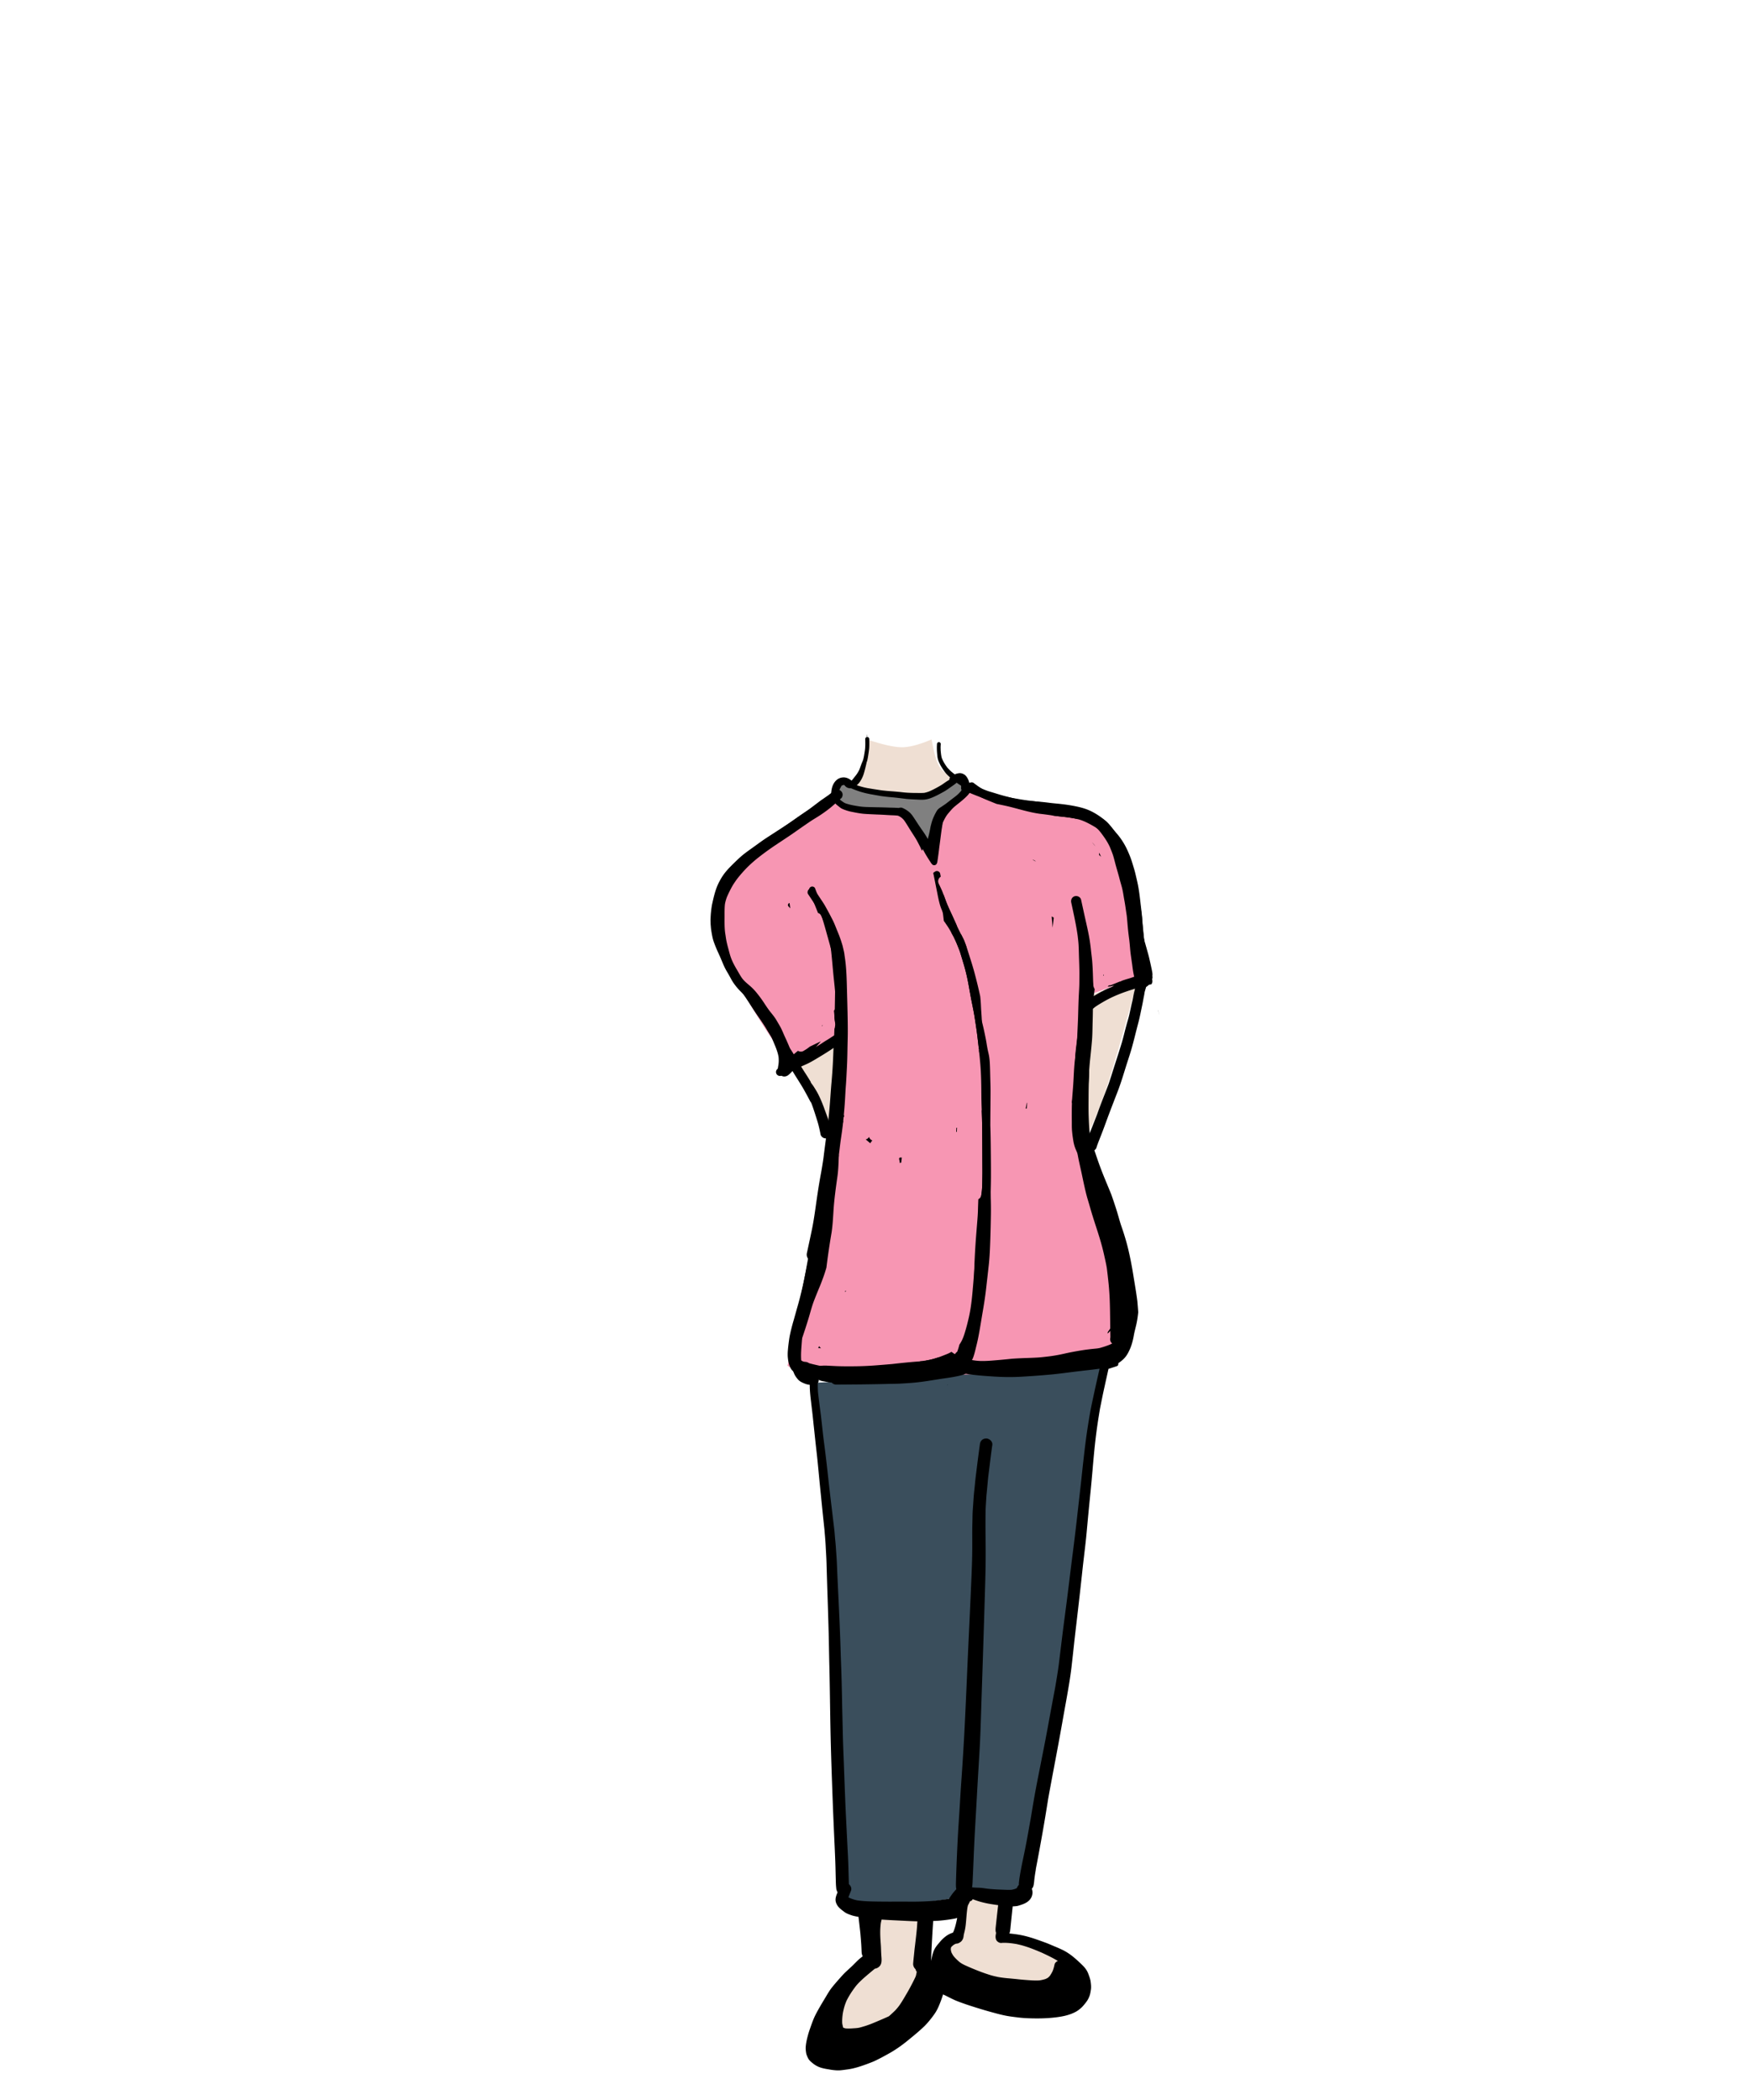 <svg width="500" height="600" xmlns="http://www.w3.org/2000/svg" xmlns:xlink="http://www.w3.org/1999/xlink"><defs><path id="a" d="M.57.426h.437V1.74H.57z"/></defs><g fill="none" fill-rule="evenodd"><path d="M247.727 211.271c4.195 1.4 7.393 2.143 9.594 2.229 2.2.086 5.149-.657 8.845-2.229.683 3.852 1.431 6.439 2.243 7.762.812 1.322 2.223 2.312 4.232 2.967-2.971 3.466-6.195 5.313-9.67 5.54-3.476.226-10.466-.953-20.971-3.54 1.823.013 3.128-.751 3.916-2.292.787-1.54 1.39-5.02 1.81-10.437z" fill="#EFDFD3"/><path d="M239.582 226.049l-32.992 26.78c-2.027 5.037-2.895 8.638-2.603 10.802 1.085 8.034 5.868 13.256 6.092 14.446.626 3.33 5.6 11.771 14.921 25.322l12.526-6.116c1.144 17.303.963 31.544-.545 42.725-1.507 11.18-5.5 27.91-11.981 50.185 3.48 2.489 10.676 3.527 21.587 3.115 7.774-.294 25.212 1.092 46.413-1.038 5.704-.574 14.371-2.45 26-5.628-.377-14.629-1.21-25.21-2.5-31.744-2.634-13.34-9.145-25.873-9.931-34.258-.59-6.279 1.105-11.947 1.371-17.241.234-4.647.708-10.803 1.422-18.47l17.082-6.186c-5.167-27.866-10.114-43.184-14.84-45.952-2.94-1.721-8.286-1.163-16.635-2.884-2.618-.54-7.033-1.299-12.85-3.28-1.136-.387-3.029-1.174-5.678-2.361-1.53-2.035-2.845-2.917-3.941-2.647-.133.032 1.247.358 1.12.4-2.732.914-5.973 3.744-8.432 4.51-2.914.906-6.547.098-8.367.098-4.322 0-10.068-.193-17.24-.578z" fill="#F796B3"/><path d="M226.185 304.287l13.6-8.055-1.887 29.02c-2.736-6.47-4.819-10.985-6.247-13.542-1.429-2.557-3.25-5.032-5.466-7.423z" fill="#EFDFD3"/><path d="M241.5 223.614c-2.516 2.013-3.683 3.33-3.5 3.953.11.374.25 2.32 5 3.433 2.103.492 7.043.992 14.82 1.5l9.18 12.303c2-7.869 3-12.136 3-12.803 0-1 9-8.386 7.5-8.386-1 0-2.286-.538-3.859-1.614-4.803 3.524-9.075 5.38-12.815 5.567-3.74.188-10.182-1.13-19.326-3.953z" fill="gray"/><path d="M231.5 395.17c3.418 27.225 5.426 46.502 6.026 57.83 3.125 59.04 2.057 89.039 2.881 89.039.673 0 4.795 2.568 13.593 2.568 3.399 0 10.065-.856 20-2.568h16.737c5.249-24.31 9.168-45.6 11.757-63.871 2.589-18.27 6.558-47.459 11.908-87.565L231.5 395.17z" fill="#3A4E5C"/><path d="M249.27 547v13.333c0 1.415-14.726 11.903-13.152 19.063 1.574 7.161 27.893.593 27.893-6.7v-24.322L249.269 547zm26.254-5c.055 7.455-.515 11.218-1.71 11.287-1.792.104-7.254 3.034-5.456 6.03 1.346 2.24 19.966 8.849 30.362 8.457 1.457-.055 9.71-4.499 6.308-8.458-1.365-1.588-7.367-3.865-18.008-6.83V542h-11.496zm34.018-256.837l15.747-6.128c-4.032 14.937-6.986 25.26-8.861 30.968-1.876 5.709-4.066 11.044-6.57 16.006-1.482-4.32-2.246-9.323-2.29-15.009-.043-5.686.614-14.299 1.974-25.837z" fill="#EFDFD3"/><path d="M311.343 228.69c.025-.019.05-.038.075-.059l-.003-.01a5.3 5.3 0 00-.072.07M241.444 369.18l.262-.386-.144-.004c-.039.13-.077.262-.118.39" fill="#000" fill-rule="nonzero"/><path d="M241.444 369.183l.264-.391-.145-.006c-.039.131-.078.265-.119.397m75.934 10.118a6.051 6.051 0 01-.78 1.178v.005l.06-.07-.06.072-.005.396a7.45 7.45 0 00.448-.469 2.37 2.37 0 00.177-.271c.14-.378.233-.768.317-1.164l-.157.323zm-83.343 5.346a5.341 5.341 0 01-.295.46c.066.013.131.03.198.044.208.032.416.063.626.09a2.138 2.138 0 01-.168-.18 6.447 6.447 0 01-.34-.448l-.02.034m36.642 11.065c.053-.027.104-.052.157-.076l-.115-.084c-.01.056-.024.108-.042.16" fill="#000" fill-rule="nonzero"/><path d="M317.377 379.301c-.237.483-.532.883-.872 1.291v.001c.05-.06.1-.12.153-.18l-.153.187-.057.416c.21-.188.403-.39.592-.6a2.36 2.36 0 00.177-.27 7.65 7.65 0 00.317-1.168 7.664 7.664 0 01-.157.323m-53.096-150.858c.994-.121 1.929-.5 2.63-.82.762-.337 1.485-.726 2.347-1.2a15.17 15.17 0 001.074-.628c.219-.139.434-.292.646-.445l.344-.243.23-.16.232-.163a21.519 21.519 0 001.233-.893l.098-.076.15-.119.083-.076.056.062c.302.23.625.439.948.643l.222.143.05.34c0 .05-.004.095-.008.14-.042.288-.01.504.104.719-.017.156-.076.24-.128.316a10.34 10.34 0 01-1.429 1.418l-.562.431-.397.302c-.597.459-1.195.918-1.786 1.38-.354.26-.719.51-1.084.758l-.198.131-.135.091-.126.08c-.413.27-.931.608-1.227 1.126-.663 1.146-1.1 2.112-1.383 3.033-.219.737-.35 1.255-.445 1.728l-.097.525-.024.117-.025.126a25.19 25.19 0 01-.608 2.505 4.633 4.633 0 00-.399-.757 38.058 38.058 0 00-1.307-1.953l-.26-.379-.369-.539a108.4 108.4 0 01-.882-1.338l-.146-.226a62.388 62.388 0 00-.893-1.337 5.981 5.981 0 00-1.099-1.238 7.666 7.666 0 00-1.122-.764c-.167-.094-.313-.178-.459-.237a7.852 7.852 0 00-.382-.167.923.923 0 00-.338-.058c-.114 0-.232.017-.35.034-.104.018-.15.031-.184.042l-.13.02a6.9 6.9 0 01-.448-.016l-.128-.008a25.901 25.901 0 00-1.303-.049l-.594-.013c-.943-.035-1.88-.066-2.822-.087l-.952-.017-1.926-.042c-.542-.01-1.08-.028-1.62-.06a18.73 18.73 0 01-1.105-.103l-.215-.024-.243-.039c-1.31-.209-2.665-.428-3.93-.904-.403-.194-.758-.455-1.12-.726a4.084 4.084 0 01-.552-.517c-.035-.039-.063-.091-.09-.14a2.774 2.774 0 01-.125-.42 6.48 6.48 0 01.027-.98c.055-.354.15-.72.285-1.116.133-.285.278-.56.431-.837l.087-.16.125-.104a1.63 1.63 0 01.23-.122 3.83 3.83 0 01.365-.083h.1a.67.67 0 00.073.111c.302.369.615.604.955.72.244.083.484.125.713.125a2 2 0 00.202-.011c.222.1.462.208.702.299l.083.034c.743.279 1.512.57 2.315.793l.271.073c.343.097.646.18.963.25l.43.09.143.032.125.024c.198.042.396.084.594.118l2.773.494c.323.052.65.094.977.132l.455.056c.379.048.754.09 1.133.12l.476.043.337.03c.598.057 1.161.112 1.724.181l.393.046c.326.038.653.076.98.122l.205.024.163.021c.271.035.55.07.82.093a80.02 80.02 0 002.586.15l.361.018c.393.02.765.04 1.14.04.358 0 .678-.02.966-.055m-16.684-18.536c.048.257.09.476.125.69a.54.54 0 00-.51.533l.002.212c.021 1.035.042 2.109-.117 3.159-.073.48-.15.959-.23 1.438-.063.32-.133.671-.222 1.019-.064.243-.168.49-.265.702l-.041.1-.101.237c-.115.288-.219.577-.324.868-.135.39-.277.79-.447 1.172a9.206 9.206 0 01-1.18 1.803l-.096.122c-.17.212-.292.365-.41.518l-.143.177-.222.275-.1.108-.24-.181a4.373 4.373 0 00-.307-.209 3.629 3.629 0 00-1.049-.455 2.75 2.75 0 00-.681-.083 3.58 3.58 0 00-.653.066 2.7 2.7 0 00-.553.18l-.09.038c-.223.088-.438.234-.706.463-.948.813-1.473 2.099-1.557 3.823a62.28 62.28 0 00-1.848 1.247l-.442.306c-.31.208-.619.417-.917.643l-2.721 2.057c-.644.487-1.32.956-1.978 1.404l-.68.462c-.626.431-1.249.87-1.864 1.307l-.646.455c-1.15.817-2.36 1.596-3.53 2.346l-.11.07-.259.166-.397.254-1.014.657-.709.455-.275.181c-.567.365-1.132.733-1.692 1.109-.587.396-1.164.81-1.737 1.223l-.178.128-.706.51-.378.272c-.772.553-1.544 1.105-2.311 1.668a25.499 25.499 0 00-2.37 2.022 77.845 77.845 0 00-2.34 2.308c-.399.421-.767.838-1.118 1.269-.438.545-.845 1.13-1.206 1.737a6.238 6.238 0 00-.244.425l-.19.354c-1.04 1.86-1.564 3.961-2.009 5.953-.063.292-.129.584-.198.872a6.94 6.94 0 00-.073.48l-.056.372c-.087.57-.14 1.136-.19 1.717l-.008.09a38.87 38.87 0 00-.062 1.133l-.021.392c-.008.16 0 .32.01.483l.007.237.004.212v.094c.003.128.006.254.017.378l.042.48c.03.417.065.848.135 1.268l.021.126c.128.785.264 1.598.473 2.377.198.715.486 1.435.736 2.067l.16.39c.177.44.372.872.57 1.306l.143.306c.34.764.795 1.758 1.32 2.662a301.68 301.68 0 001.71 2.944c.452.771.949 1.5 1.554 2.374l.23.33.641.931.314.445.153.225c.226.327.452.654.677.987.438.653.865 1.286 1.286 1.922l.427.647c.327.49.643.98.963 1.477.243.379.49.757.74 1.14.441.68.904 1.345 1.366 2.008.733 1.063 1.463 2.11 2.11 3.176l.41.689a69.665 69.665 0 002.436 3.809l.716 1.08.208.316.139.212c.466.702.942 1.422 1.38 2.145.494.817.962 1.65 1.428 2.485l.181.32c.702 1.26 1.525 2.571 2.13 3.523l.237.38c.326.52.65 1.035.966 1.552.816 1.355 1.57 2.777 2.3 4.15l.163.299.223.413c0-.15-.004-.295-.007-.444a556.09 556.09 0 00-.08-5.023c0-.173-.003-.347-.007-.517a70.69 70.69 0 00-1.57-2.513 91.296 91.296 0 01-1.68-2.694 66.07 66.07 0 01-.743-1.25l-.226-.383-.604-1-.168-.275a17.52 17.52 0 00-.67-1.06l-.918-1.313-.208-.307-.076-.11a29.96 29.96 0 00-.487-.696c-.352-.5-.695-.997-1.036-1.501a92.593 92.593 0 01-1.779-2.714 53.84 53.84 0 00-1.828-2.749c-.108-.15-.215-.299-.327-.448l-.163-.226-.25-.337c-.369-.49-.73-.983-1.085-1.484-.285-.41-.562-.824-.84-1.238l-.178-.263-.062-.094c-.237-.347-.47-.692-.713-1.032l-1.95-2.795c-.56-.802-1.129-1.584-1.702-2.37l-.15-.2-.778-1.078-.194-.268c-.233-.327-.456-.66-.675-.997l-.219-.323a40.36 40.36 0 01-.838-1.345l-.246-.403-.157-.261a37.04 37.04 0 01-.774-1.307l-.296-.532-.299-.535c-.076-.135-.146-.275-.215-.413l-.066-.136-.14-.289a21.07 21.07 0 01-.26-.534l-.128-.265-.226-.48-.25-.531-.053-.125c-.295-.712-.601-1.446-.837-2.176-.264-.81-.417-1.688-.552-2.463l-.042-.226c-.046-.425-.087-.848-.13-1.276a15.27 15.27 0 01-.034-.65l-.007-.129-.003-.131c0-.15-.003-.292-.01-.438a4.356 4.356 0 01.01-.372l.006-.195.011-.243c0-.14.004-.282.014-.424l.104-1.414.028-.188c.056-.414.115-.827.202-1.237.139-.643.281-1.286.427-1.929.222-.973.543-1.995.98-3.128.539-1.209 1.144-2.255 1.85-3.193.788-1.001 1.71-1.936 2.519-2.763l.131-.132a76.52 76.52 0 011.283-1.265c.43-.407.872-.792 1.32-1.178l.122-.1c.754-.582 1.519-1.158 2.283-1.731.244-.178.48-.359.716-.54l.163-.125c.56-.427 1.12-.854 1.697-1.258 1.88-1.317 3.85-2.613 5.289-3.558l.122-.08.083-.056a64.358 64.358 0 002.47-1.682l.446-.323a519.73 519.73 0 012.282-1.637l.877-.618.378-.264c.477-.33.946-.66 1.41-.998.182-.129.36-.26.536-.4l.09-.069.112-.087.427-.333c.511-.387 1.018-.772 1.526-1.154.32-.24.646-.47.976-.695l.328-.23c.594-.413 1.188-.827 1.789-1.23.038.06.107.115.19.16.008.118.04.257.077.417.112.424.348.748.581 1.04.233.28.528.517.834.753l.23.184c.277.233.583.47.94.633.234.11.502.215.811.324.49.17 1.063.357 1.654.476l.195.041.135.024c1.147.233 2.277.46 3.406.553 1.115.087 2.235.131 3.475.184l.111.007c.5.017.997.035 1.498.062.48.018.956.05 1.432.08l.904.053.621.028.143.003.136.004c.441.024.893.044 1.33.1l.154.046.222.11c.212.098.42.23.695.435.275.222.521.465.733.726.463.65.89 1.349 1.303 2.023l.16.257.056.093c.098.16.195.317.299.474.09.155.187.305.284.458l.112.17.198.31c.396.608.8 1.24 1.17 1.88.164.285.314.573.463.865l.063.115.052.11.174.335.083.16c.094.187.192.375.279.566l.066.163.051.115c.077.17.153.34.237.507l.073.125.09-.184.045-.184.06-.139.642 1.178a49.214 49.214 0 001.71 2.746c.195.292.438.65.82.702.038.003.077.003.111.003a.81.81 0 00.713-.413c.15-.261.198-.564.243-.908.06-.382.115-.768.163-1.153l.084-.594c.059-.428.111-.855.163-1.283.052-.445.104-.872.164-1.307.093-.688.184-1.379.274-2.071l.083-.664c.119-.91.244-1.82.38-2.724.052-.324.107-.647.163-.966l.052-.133.052-.131a35.6 35.6 0 01.521-1.025l.048-.087c.171-.296.341-.584.536-.859.18-.253.383-.494.584-.733l.097-.115c.289-.333.584-.674.887-.997.496-.507 1.07-.96 1.622-1.397l.358-.285c.796-.64 1.64-1.335 2.412-2.165a8.07 8.07 0 00.83-1.12c.324.178.675.342 1.022.5l.16.074c.376.174.751.344 1.13.497.834.348 1.72.65 2.502.914l.131.049a54.486 54.486 0 005.398 1.526c1.564.357 3.218.712 5.362 1.15.285.055.57.108.855.156.424.077.844.16 1.265.243l.605.119.48.09c.465.083.993.181 1.49.333.337.102.67.206.998.337.32.126.625.268.934.414.4.188.765.348 1.12.507l.088.038.682.098c1.318.167 2.638.27 3.956.47.825.122 1.643.256 2.445.46a55.855 55.855 0 01-1.291-.777l-1.043-.632a32.583 32.583 0 00-2.457-1.307 33.898 33.898 0 00-1.707-.755 50.65 50.65 0 01-1.185-.503 11.414 11.414 0 00-2.891-.862c-.205-.035-.41-.066-.612-.094l-.177-.028-.496-.07-.268-.041c-.383-.056-.765-.112-1.143-.156l-.122-.014a50.491 50.491 0 01-2.593-.354l-.115-.011-.1-.018-1.411-.246-1.467-.243-.215-.05c-.792-.156-1.526-.298-2.249-.462a61.836 61.836 0 01-2.686-.677 35.134 35.134 0 01-5.275-1.884l-.33-.149-.32-.143c-.212-.104-.427-.215-.644-.326a5.325 5.325 0 00-.19-.184c-.042-.615-.254-1.251-.612-1.838a3.64 3.64 0 00-.434-.585 2.305 2.305 0 00-.591-.451 2.319 2.319 0 00-.955-.29c-.046-.002-.091-.005-.137-.005-.208 0-.43.044-.625.079a3.75 3.75 0 00-.323.083c-.18.056-.355.115-.528.177l-.23-.184a24.047 24.047 0 01-.684-.545l-.084-.07-.146-.135-.087-.08a8.603 8.603 0 01-.309-.316l-.302-.313-.101-.104-.101-.105c-.076-.093-.146-.194-.222-.299l-.119-.166-.139-.195a11.346 11.346 0 01-1.112-2.022c-.211-.612-.274-1.272-.337-1.908l-.038-.403-.004-.31-.016-.445c-.004-.083 0-.17.003-.25l.01-.232c.007-.185.018-.372.032-.56a.507.507 0 00-.13-.368.539.539 0 00-.385-.184.543.543 0 00-.553.514c-.04.514-.051 1.06-.034 1.62.014.472.052.934.094 1.403.045.507.093.963.222 1.418.14.473.365.935.56 1.345.177.369.389.733.684 1.182.295.469.584.882.862 1.23.354.438.779.865 1.335 1.348a1.071 1.071 0 00-.17.685l-.102.055-.114.066-.163.105c-.286.174-.567.35-.848.545l-.32.226-.153.108-.365.254c-.493.326-1.04.621-1.519.886l-.365.198c-.524.285-1.073.556-1.685.827a8.681 8.681 0 01-1.543.473c-.316.031-.664.044-1.116.044l-.292-.002h-.291c-.195-.004-.386-.004-.577-.004a48.96 48.96 0 01-2.586-.08 29.053 29.053 0 01-1.654-.157l-.104-.01a22.119 22.119 0 00-.8-.08c-.75-.077-1.511-.132-2.272-.188l-.268-.017c-.612-.049-1.23-.115-1.849-.18l-.295-.032-.237-.034a168.34 168.34 0 01-3.902-.62 19.338 19.338 0 01-1.814-.434c-.41-.118-.827-.239-1.24-.375a5.52 5.52 0 00.951-1.081 8.527 8.527 0 00.828-1.581c.235-.605.403-1.265.552-1.845l.046-.17c.173-.657.322-1.29.448-1.908l.055-.146.059-.146c.052-.142.083-.296.111-.445l.025-.105a9.91 9.91 0 00.111-.622l.024-.135c.06-.344.108-.685.157-1.025l.038-.26.02-.146c.035-.255.07-.508.095-.766.066-.678.062-1.372.055-1.97l-.004-.264-.006-.573c-.007-.33-.244-.588-.55-.595a3.688 3.688 0 00-.177-.678l-.017-.01c-.007 0-.017.014-.017.018m64.576 30.946l.1.119c.185.222.373.445.564.66l.155.178c-.087-.12-.174-.237-.263-.355a10.53 10.53 0 00-.748-.83l.192.228zm10.936 15.925c-.018-.139-.035-.278-.055-.417.228 1.602.555 3.183.806 4.778.138.897.274 1.793.34 2.697.056.789.114 1.578.205 2.363.195 1.29.528 2.54.79 3.82.134.67.273 1.338.375 2.012.093.635.184 1.282.323 1.907.163.733.326 1.46.413 2.204.048.416.01.903-.139 1.296-.132.347-.258.677-.528.949-.299.299-.698.468-1.099.587a6.57 6.57 0 01-.71.163c-.322.137-.66.244-.982.347-.34.109-.684.202-1.028.303a21.5 21.5 0 00-1.283.431c-.198.094-.393.198-.587.306.063-.052.118-.101.177-.153-.792.306-1.578.64-2.363.956-.125.052-.247.104-.376.15.06-.026.115-.05.175-.074-.244.094-.48.15-.734.132a6.982 6.982 0 00-.361.348h.107a4.66 4.66 0 001.985-.466c-.299.156-.549.34-.786.521-.709.282-1.407.567-2.096.9a9.258 9.258 0 00-.326.16l-.038.028c-.15.111-.327.199-.511.257-.504.268-1.004.553-1.536.862-.26.15-.518.303-.775.455.101-.67.194-1.34.278-1.995a2.97 2.97 0 01-.365-.91 15.79 15.79 0 01-.114-.563 13.886 13.886 0 01-.14-1.32c-.052-.74-.028-1.491-.037-2.235-.004-.202-.004-.403-.008-.601-.211-1.07-.323-2.168-.476-3.246-.16-1.16-.302-2.329-.448-3.493-.292-2.029-.629-4.048-.904-6.081v.014c0-.007 0-.014-.003-.021v-.011c0-.013-.004-.024-.004-.038v.007a.195.195 0 00-.007-.048l-.02-.144.01.053a17.34 17.34 0 01-.031-.212l.02.16-.03-.223a52.11 52.11 0 01-.296 4.167c-.177 1.502-.355 3-.528 4.501-.073.635-.146 1.271-.223 1.904.334.497.647 1 .952 1.515a27.988 27.988 0 01-.093 2.165l-.073.963-.07.948-.118 1.557c-.1 1.245-.24 2.523-.351 3.497-.118.8-.247 1.598-.39 2.395l-.083-.022-.108.007c-.041.004-.087.004-.128.007a49.78 49.78 0 01-.052 1.592 245.65 245.65 0 01-.09 1.807c.59.007 1.08.045 1.525.122l.042.003c.076-.153.16-.299.253-.44a2.682 2.682 0 011.168-1.009c.046-.33.192-.647.438-.89.855-.844 1.943-1.47 2.972-2.078a33.136 33.136 0 013.238-1.693c1.633-.736 3.309-1.344 5.011-1.887 1.787-.562 3.59-1.156 5.429-1.535.1-.025.201-.035.302-.042.108-.142.185-.285.236-.434.095-.257.087-.456.07-.706a.881.881 0 00-.097-.333.502.502 0 00.107-.255c.046-.24.042-.277.018-.518a3.174 3.174 0 00-.028-.194c.083-.444-.014-.949-.077-1.279-.117-.65-.26-1.296-.403-1.938l-.1-.463-.129-.56-.129-.556-.129-.556a28.12 28.12 0 00-.228-.872l-.053-.187-.049-.18-.17-.606c-.455-1.672-.85-3.02-1.237-4.25a98.788 98.788 0 00-.708-2.141l-.143-.427a54.484 54.484 0 01-.511-1.637l.031-.264.035-.272c.118-.955.236-1.914.348-2.87a65.99 65.99 0 00-.598-1.664c-.611-1.2-1.095-2.468-1.65-3.695l-1.052-2.326c.346 1.556.603 3.128.815 4.714m-9.111-12.529c.03.03.062.058.093.087.167.15.34.299.502.454-.176-.39-.359-.777-.541-1.164-.019.208-.037.415-.054.623" fill="#000" fill-rule="nonzero"/><path d="M310.266 264.056l.008.043c-.008-.042-.013-.087-.02-.132l.012.09m-14.314-17.903a1.626 1.626 0 00-.966-.54l.966.54m4.534 15.756a312.391 312.391 0 01.253 3.145c.115-.953.226-1.902.334-2.853-.164-.11-.327-.224-.488-.337l-.1.046m9.792 2.226l.001.012.003.006a5.703 5.703 0 00-.008-.049l.004.031m4.959 14.687c.053-.039.101-.077.154-.112-.057-.125-.108-.253-.16-.382.003.164.003.33.006.494" fill="#000" fill-rule="nonzero"/><g transform="translate(330.22 288.167)"><mask id="b" fill="#fff"><use xlink:href="#a"/></mask><path d="M.57.497c.103.264.21.532.284.802.038.146.076.296.107.442l.046-.074A61.588 61.588 0 00.68.426l-.11.07" fill="#000" fill-rule="nonzero" mask="url(#b)"/></g><path d="M308.305 295.69l-.008.106a1.42 1.42 0 01.074-.081l.048-.048-.114.024M241.57 579.543a6.77 6.77 0 01-.629-.198l-.045-.077c-.1-.357-.191-.74-.257-1.17-.046-.831.007-1.721.156-2.801a20.26 20.26 0 01.38-1.693c.162-.602.388-1.244.694-1.967.678-1.366 1.56-2.752 2.707-4.24l.084-.097c.274-.32.552-.639.855-.935.458-.448.917-.89 1.397-1.31.893-.778 1.863-1.595 3.051-2.572.236-.027.486-.108.715-.226a1.68 1.68 0 00.432-.299c.896-.695.799-1.914.715-2.988-.013-.195-.027-.348-.034-.49a81.878 81.878 0 01-.06-1.32l-.006-.227a39.723 39.723 0 00-.084-1.598c-.17-2.228-.229-4.09.035-5.947.063-.308.136-.625.212-.945 1.443.112 2.902.181 4.362.25l1.9.095c1.252.066 2.5.124 3.75.159.07.004.14.004.209.004-.038.619-.077 1.254-.128 1.89-.07.831-.164 1.661-.257 2.488l-.108.963-.146 1.25-.018.15c-.076.62-.153 1.238-.212 1.86l-.121 1.192c-.08.744-.157 1.487-.216 2.231-.049.605.202 1.21.682 1.661.034.171.1.348.19.518l.157.222c-.08.386-.163.779-.254 1.172-.055.132-.111.263-.164.396a62.262 62.262 0 01-2.353 4.469l-.319.539a75.847 75.847 0 01-1.101 1.845c-.25.407-.515.799-.786 1.189-.18.253-.375.493-.576.736l-.088.108-.202.226a6.934 6.934 0 01-.517.552l-.473.445-.476.441c-.212.199-.43.39-.65.578l-.267.124c-.456.21-.915.41-1.376.612l-.286.125c-1.087.47-2.179.928-3.276 1.376l-.244.087c-.466.17-.934.341-1.414.487-.543.163-1.026.309-1.512.434-.42.1-.862.139-1.293.177l-.139.004c-.528.042-1.126.083-1.717.083a9.37 9.37 0 01-.879-.038zm24.473-19.83l.035-.986c.028-.9.072-1.797.118-2.69l.025-.452a434.5 434.5 0 01.403-6.728 37.15 37.15 0 003.885-.33l.153-.021a33.577 33.577 0 002.082-.33 7.33 7.33 0 00.74-.192c-.244 1.238-.529 2.569-1.04 3.854a2.802 2.802 0 01-.121.223l-.077.143-.003-.007a4.257 4.257 0 00-.594.215 6.182 6.182 0 00-.932.48c-.469.292-.945.674-1.491 1.203-.292.28-.556.597-.813.903l-.184.215c-.493.57-.886 1.074-1.199 1.664-.379.706-.573 1.467-.743 2.186-.095.408-.181.814-.265 1.22l.02-.57zm6.35-.907a7.29 7.29 0 01-.553-.972 5.495 5.495 0 01-.184-.779c0-.156.007-.31.024-.466.025-.086.052-.177.08-.264.23-.24.455-.448.685-.629a6.88 6.88 0 01.57-.316 3.01 3.01 0 01.444-.076c.407-.046.713-.268 1.036-.501.368-.27.629-.779.73-1.143.059-.216.086-.445.111-.668l.014-.12c.048-.234.107-.467.163-.7.055-.229.111-.455.16-.68a18.32 18.32 0 00.296-1.999c.048-.49.09-.984.128-1.477.08-.97.164-1.974.31-2.954.045-.23.093-.462.152-.688l.129-.24.06-.115c.13-.253.253-.51.364-.764a5.03 5.03 0 01.295-.125.923.923 0 00.504-.508c.288.122.594.226.9.327l.153.052.309.105c.897.302 1.79.51 2.54.674.99.208 1.988.354 3.01.5.121.018.24.035.362.049l-.237 2.064-.23 2.075-.096.907-.101.907-.01.104c-.028.27-.056.546-.067.82-.01.306.015.584.077.81.017.063.038.125.062.184l-.03.292c-.098.531-.133.754-.077 1.227.041.316.202.73.465.949.317.267.567.417 1 .462h.06c.153 0 .243-.014.338-.028.194-.01.392-.014.587-.014 1.199 0 2.394.167 3.51.35l.417.095c.434.1.869.201 1.296.323.799.24 1.456.452 2.071.67 1.227.446 2.426.95 3.548 1.429l.188.09c1.44.678 2.926 1.384 4.296 2.235-.505.188-.866.577-.96 1.022-.118.563-.274 1.223-.545 1.87a9.157 9.157 0 01-.817 1.393 7.012 7.012 0 01-.522.507c-.233.14-.468.257-.718.366-.605.187-1.176.32-1.745.392-.306.02-.612.028-.918.028-.514 0-1.067-.02-1.786-.073l-.396-.028a72 72 0 01-2.87-.246c-1.026-.112-2.051-.21-3.083-.296a32.78 32.78 0 01-2.683-.348c-.775-.167-1.595-.347-2.39-.597a55.538 55.538 0 01-2.45-.838 76.627 76.627 0 01-4.759-1.977c-.302-.15-.601-.306-.886-.476a6.144 6.144 0 01-.75-.55l.003.004c-.675-.591-1.178-1.105-1.585-1.627zm36.263-246.458l-.51.12-.091.022-.177.042-.115.024c-.382.093-.771.184-1.16.268l-.147.886c-.073.465-.163.931-.253 1.393.07-.01.142-.024.211-.035l.16-.024c.07.688.17 1.432.285 2.19.018.302.053.607.088.913l.024.216c.056.705.107 1.414.132 2.116.038 1.04.198 2.14.312 2.94.153 1.05.403 2.086.644 3.087.149.604.277 1.132.388 1.664.348 1.63.7 3.225 1.182 4.848.212.709.41 1.418.608 2.13.257.931.515 1.863.806 2.783.251.786.518 1.572.79 2.357l.096.285.105.306c.466 1.209.931 2.419 1.39 3.631l1.005 2.537.052.132a90.307 90.307 0 011.796 4.99c.337 1.023.64 2.075.935 3.094l.066.233c.13.445.257.892.39 1.337l.197.665c.403 1.355.81 2.724 1.161 4.09.438 1.692.688 3.52.886 4.99.212 1.56.362 3.218.46 5.063.047.983.128 1.964.208 2.944.062.754.121 1.45.167 2.144.038.577.059 1.202-.042 1.863a29.28 29.28 0 01-.254 1.452 6.66 6.66 0 01-.365 1.223c-.097.24-.236.564-.403.762-.35.441-.788.987-1.328 1.418-.726.584-1.612.886-2.467 1.178l-.291.1c-.334.115-.678.216-1.019.314l-.191.058c-.49.136-1.001.192-1.568.24-1.17.118-2.432.258-3.721.466-1.957.32-3.562.625-5.05.966-1.637.372-3.18.636-4.712.813l-.404.046c-.76.09-1.567.18-2.35.232a103 103 0 01-2.546.118l-.247.007-.132.007c-1.488.053-3.027.108-4.535.22l-.681.069-.46.049c-.99.097-1.976.197-2.97.277l-.435.035c-1.188.105-2.53.216-3.85.216-.212 0-.42-.004-.63-.007a16.662 16.662 0 01-5.031-.98c-.835-.3-1.71-.643-2.481-1.12a6.938 6.938 0 01-.737-.521 7.774 7.774 0 01-1.178.601c-1.595.644-3.19 1.28-4.873 1.655-.39.086-.782.16-1.178.223a6.487 6.487 0 01-1.275.899c-1.078.59-2.256.928-3.166 1.157-1.029.254-2.232.54-3.448.695l-.295.039c-.855.114-1.65.218-2.433.233-.47.007-.935.01-1.404.01l-.99-.003c-1.71-.022-3.468-.126-5.12-.233-.86-.06-1.73-.104-2.6-.146l-.1-.004c-2.304-.122-4.684-.243-6.988-.64a55.216 55.216 0 01-2.888-.566l-.098-.02a68.474 68.474 0 01-3.485-.86c-.254-.072-.573-.155-.883-.295-.24-.107-.42-.19-.605-.33-.309-.232-.389-.343-.6-.649-.609-.897-.261-2.11-.008-2.996.136-.466.307-.921.476-1.372l.115-.303.108-.295c.26-.716.507-1.435.744-2.162l.118-.361a147.21 147.21 0 001.366-4.324c.107-.368.215-.737.319-1.108.324-1.126.689-2.402 1.154-3.59l.271-.699.17-.423.594-1.478.25-.604.126-.302.115-.268a.977.977 0 01.045-.108l.083-.202.118-.291.045-.119.046-.114.146-.382.041-.108c.25-.657.5-1.31.73-1.97.219-.637.42-1.276.612-1.915l.045-.153.045-.15.035-.291.034-.251a213.323 213.323 0 011.429-9.612 51.04 51.04 0 00.34-3.278c.056-.729.101-1.48.15-2.227l.035-.56c.198-3.203.65-6.436 1.087-9.56l.022-.146.016-.128.018-.118c.055-.407.1-.817.139-1.23.115-1.207.16-2.44.198-3.528l.014-.337.03-.772-.023-.107-.02-.097-.039-.144-.028-.142a.519.519 0 00-.014-.146c-.041-.25-.073-.494-.098-.733l-.02-.115a23.841 23.841 0 01-.059-1.602c0-.392.007-.788.017-1.181l.004-.209c.01-.39.02-.782.115-1.157l-.018-.135-.014-.126-.06-.48a1.544 1.544 0 01-.569.462 1.448 1.448 0 01-.114.272c0 .003 0 .01-.004.014-.018.688-.459 1.286-1.092 1.484-.027.41-.058.817-.09 1.227l-.09 1.275c-.125 1.828-.198 3.708-.264 5.369-.028.776-.063 1.547-.097 2.318l-.004.097a74.504 74.504 0 01-.271 3.837 81.07 81.07 0 01-.205 1.828 83.188 83.188 0 00-.202 1.828c-.274 2.87-.576 5.24-.948 7.458-.094.556-.177 1.115-.264 1.675l-.066.441a46.636 46.636 0 01-.675 3.149c-.284 1.126-.614 2.213-1.02 3.502-.39 1.249-.766 2.5-1.141 3.75-.358 1.203-.712 2.395-1.084 3.584-.15.48-.292.962-.435 1.446l-.08.28c-.167.564-.333 1.13-.52 1.687a110.585 110.585 0 01-1.27 3.637c-.427 1.18-.847 2.357-1.268 3.535-.438 1.227-.795 2.527-1.112 3.677l-.32 1.185c-.163.618-.33 1.237-.507 1.852-.094.334-.177.671-.247 1.008l-.03.15c-.06.302-.14.715-.161 1.087-.024.355.025.727.066 1.053l.028.215c.118.977.695 1.985 1.71 2.99a8.734 8.734 0 002.015 1.493c.337.181.682.352 1.032.511.664.118 1.373.271 2.231.48l.615.15.122.031c.323.08.654.163.98.247l.15.038.086.024.115.028.198.055c.5.136.952.272 1.397.418l.313.104.112.03.246.101c2.22.268 4.386.394 6.78.518.587.029 1.172.042 1.755.042 1.887 0 3.725-.139 5.276-.27 2.697-.24 5.32-.556 7.805-.943 1.637-.257 3.197-.747 4.64-1.24.435-.15.872-.275 1.314-.397.386-.11.767-.218 1.143-.34a31.45 31.45 0 001.616-.577l.407-.142c.146-.045.204-.063.263-.084l-.024.122.004.135c.208-.1.388-.218.56-.333.142-.09.273-.18.406-.257.215-.122.452-.185.698-.185.647 0 1.276.46 1.491 1.095l.031-.1-.003-.094c-.01-.39-.02-.751-.035-1.109.195.188.407.337.618.473 1.193.757 2.618.993 3.99 1.22l.504.087c2.512.434 5.077.607 7.562.774l.3.021c1.629.104 3.193.16 4.65.16a62.15 62.15 0 003.36-.094c3.346-.198 6.109-.403 8.688-.646 1.7-.167 3.391-.383 5.119-.602 1.004-.129 2.012-.257 3.02-.371l1.58-.185a128.58 128.58 0 003.98-.49 583.33 583.33 0 00-2.186 9.888 95.395 95.395 0 00-.92 5.011 185.352 185.352 0 00-.845 5.689c-.424 3.32-.79 6.628-1.21 10.572-.27 2.53-.56 5.056-.848 7.583-.166 1.45-.334 2.898-.494 4.35a593.067 593.067 0 01-1.233 10.155c-.292 2.253-.566 4.504-.841 6.756l-.059.5c-.191 1.53-.379 3.062-.57 4.591-.177 1.425-.365 2.846-.553 4.27l-.139 1.068-.138 1.067c-.171 1.29-.338 2.578-.501 3.871a940.612 940.612 0 00-.744 6.068l-.059.49c-.163 1.39-.348 2.965-.583 4.493a298.465 298.465 0 01-.813 4.922l-.046.24c-.685 3.63-1.365 7.259-2.023 10.894a512.61 512.61 0 01-1.428 7.44l-.125.626-.528 2.686-.397 2.006c-.357 1.817-.715 3.635-1.052 5.46-.355 1.897-.67 3.797-.988 5.702l-.343 2.068-.414 2.297a269.25 269.25 0 01-1.24 6.676c-.132.656-.271 1.31-.407 1.967l-.094.448c-.163.775-.326 1.553-.476 2.339a96.76 96.76 0 00-.511 2.825c-.059.355-.108.709-.15 1.064l-.034.26c-.042.32-.08.605-.073.88-.004.094 0 .187.007.281-.139.118-.264.27-.372.442l-.212.448a4.97 4.97 0 01-.486.229 6.865 6.865 0 01-1.043.264c-.264.01-.532.018-.8.018-.587 0-1.174-.025-1.758-.05l-.358-.014a56.162 56.162 0 01-3.496-.215c-.326-.031-.653-.076-.977-.12l-.159-.026-.49-.07a15.79 15.79 0 00-1.654-.125 21.265 21.265 0 01-1.582-.097c.045-.184.07-.399.094-.61.048-.422.063-.811.077-1.196l.017-.418c.052-1.063.1-2.13.146-3.197l.045-1.126.049-1.119c.059-1.453.117-2.905.188-4.358.135-2.818.295-5.633.458-8.452.098-1.681.195-3.367.286-5.052.152-2.819.319-5.634.485-8.455l.007-.122c.108-1.814.216-3.628.32-5.446.195-3.367.302-6.794.407-10.106l.1-3.166c.3-8.938.595-17.88.863-26.818l.097-3.18c.118-3.687.219-7.01.246-10.342.018-2.054.01-4.303-.02-7.072-.028-2.447-.024-4.837.003-7.103.011-.904.07-1.828.128-2.718.035-.532.064-.98.088-1.428.02-.375.058-.747.097-1.123.025-.219.045-.434.066-.653l.14-1.487.138-1.513c.084-.91.198-1.82.313-2.73l.132-1.057c.26-2.127.525-4.247.82-6.367.056-.4-.077-.813-.368-1.16-.341-.403-.852-.664-1.338-.682-.518 0-.939.16-1.273.469-.406.372-.517.831-.569 1.234a522.19 522.19 0 00-1.053 8.142l-.132 1.068c-.084.663-.15 1.334-.213 2.001l-.069.726-.1.928c-.08.751-.16 1.502-.212 2.252-.08 1.172-.16 2.342-.244 3.514l-.013.225c-.05.727-.064 1.47-.077 2.193l-.003.188c-.008.4-.015.796-.025 1.192-.045 1.467-.041 2.964-.038 4.414v.26c.003.758.007 1.512.003 2.266-.013 3.687-.177 7.433-.336 11.059l-.015.333-.1 2.297c-.108 2.495-.226 4.99-.34 7.486l-.092 1.904-.19 4.056c-.153 3.27-.296 6.543-.439 9.814l-.016.413c-.234 5.29-.474 10.76-.758 16.132a893.064 893.064 0 01-.89 14.106c-.115 1.626-.212 3.26-.31 4.893l-.097 1.633a414.16 414.16 0 01-.23 3.559l-.047.775c-.056.81-.109 1.62-.157 2.43-.184 3.12-.32 6.189-.428 8.778-.055 1.32-.104 2.641-.15 3.961a286.11 286.11 0 00-.062 2.064c-.016.675-.038 1.373.097 2.016a17.4 17.4 0 00-1.285 1.54c-.222.309-.434.622-.643.938l-.1.164-.063.104c-.282.042-.577.08-.87.122-.273.03-.496.062-.711.097a71.58 71.58 0 01-2.513.344 74.218 74.218 0 01-6.447.254c-.583 0-1.167-.004-1.751-.008l-1.853-.007-.768.004c-.619.003-1.24.007-1.862.007-1.242 0-2.485-.01-3.729-.028-1.828-.025-3.775-.069-5.69-.337a10.697 10.697 0 01-2.036-.622 9.59 9.59 0 01-.507-.254c.174-.469.365-.948.556-1.428l.18-.445c.282-.702-.09-1.473-.6-1.873v-.129l-.035-1.202-.063-2.096c-.041-1.58-.09-3.27-.181-4.966-.108-2.029-.208-4.06-.309-6.092l-.198-3.94c-.22-4.366-.383-8.814-.529-12.741l-.065-1.754a1225.36 1225.36 0 00-.198-5.11 334.128 334.128 0 01-.195-6.73l-.007-.25-.066-2.795a693.906 693.906 0 01-.104-4.713 706.113 706.113 0 00-.111-5.146 566.458 566.458 0 00-.178-5.495c-.048-1.355-.093-2.672-.135-3.99a702.483 702.483 0 00-.348-9.104 3496.7 3496.7 0 00-.493-10.482 496.362 496.362 0 01-.143-3.26l-.066-1.604c-.038-.946-.104-1.888-.17-2.833l-.024-.316c-.038-.553-.076-1.106-.111-1.658a47.05 47.05 0 00-.136-1.536l-.077-.816-.07-.817-.016-.213a39.854 39.854 0 00-.16-1.692l-.282-2.35-.274-2.317-.18-1.491-.015-.115c-.309-2.606-.622-5.209-.907-7.819-.358-3.284-.75-6.808-1.223-10.35a211.09 211.09 0 01-.55-4.666c-.177-1.62-.347-3.2-.558-4.775-.226-1.717-.452-3.424-.644-5.134a28.704 28.704 0 01-.066-2.55 1.151 1.151 0 00-1.095-1.185c-.64 0-1.167.494-1.185 1.094-.049 1.755.136 3.462.345 5.204l.107.92c.143 1.175.285 2.353.41 3.528l.247 2.352.098.893c.25 2.381.503 4.762.775 7.132.232 2.057.43 4.153.621 6.179.094.993.188 1.987.289 2.978l.146 1.47.129 1.258c.23 2.311.461 4.622.705 6.93l.163 1.553.164 1.553c.034.49.076.98.118 1.47l.024.285c.08.98.16 1.953.205 2.933.024.515.052 1.025.083 1.54l.018.33c.055.98.108 1.963.135 2.943.09 3.229.188 6.458.3 9.686.117 3.513.229 7.023.319 10.536.032 1.207.052 2.416.076 3.626l.014.882c.028 1.515.056 3.01.095 4.504.09 3.607.145 7.215.197 10.821l.018 1.088c.038 2.544.08 5.085.135 7.628.135 6.204.361 12.439.584 18.468l.045 1.203c.087 2.421.195 4.844.303 7.263l.045 1.074.083 1.83.056 1.249c.135 2.839.26 5.612.316 8.344.017.757.034 1.511.056 2.265.01.445.024.89.045 1.33.006.175.02.345.035.516l.01.117.02.213c.015.118.025.236.035.358.021.236.108.444.181.629l.059.156c.042.07.083.139.132.208-.034.06-.065.14-.097.22-.32.799-.678 1.706-.375 2.668.205.636.528 1.143 1.056 1.64.42.4.873.74 1.376 1.113.563.417 1.258.663 1.87.879.573.205 1.157.327 1.647.417l.257.045.257.05a.853.853 0 00.007.224c.177 1.488.345 2.948.505 4.411.097 1.115.194 2.23.263 3.353.035.58.063 1.165.084 1.745.014.51.066 1.053.333 1.53l-.319.242c-.16.126-.32.25-.476.383-.521.437-1.008.928-1.478 1.4-.215.219-.43.434-.65.647-.41.396-.83.782-1.25 1.163l-.625.578c-.585.545-1.106 1.129-1.683 1.78l-.24.266c-.76.87-1.455 1.658-2.116 2.496-.594.75-1.088 1.584-1.57 2.395l-.119.2-.316.525-.101.167c-.865 1.44-1.758 2.93-2.537 4.452-.521 1.022-.92 2.11-1.286 3.135l-.114.323c-.264.75-.532 1.508-.74 2.27-.271.99-.563 2.164-.665 3.384-.04.52-.002 1.105.119 1.838.09.515.337 1.029.532 1.439.326.67.92 1.137 1.494 1.588.796.623 1.627 1.022 2.631 1.28.608.16 1.244.264 1.86.364l.5.087c.68.112 1.344.177 2.032.194h.174c.497 0 1.022-.07 1.443-.124l.194-.025 1.015-.135c1.9-.261 3.774-.89 5.515-1.536a45.866 45.866 0 001.8-.696c.323-.135.64-.291.956-.448l.406-.205c.737-.355 1.47-.758 2.176-1.146l.098-.053.653-.361c1.806-.99 3.593-2.21 5.456-3.726l.153-.125c1.498-1.22 3.044-2.477 4.47-3.83.694-.66 1.424-1.48 2.168-2.439.514-.667 1.035-1.342 1.463-2.092.358-.622.695-1.352 1.06-2.29.306-.782.621-1.62.858-2.471.212.1.434.198.653.299.393.191.72.358 1.05.525.41.204.82.413 1.237.607.792.376 1.612.678 2.38.956 1.634.598 3.263 1.11 4.932 1.624 1.689.524 3.434 1.017 5.33 1.515.81.211 1.881.476 2.99.663.868.146 1.758.254 2.62.358l.202.028c1.803.222 3.628.264 5.177.278h.38c1.9 0 3.651-.104 5.354-.313 1.783-.226 3.854-.597 5.717-1.634.434-.239.893-.576 1.4-1.024.456-.4.831-.872 1.196-1.324.4-.501.685-.921.89-1.324.26-.515.43-.97.532-1.432.066-.292.115-.588.163-.88l.038-.232c.136-.79.031-1.588-.07-2.363-.076-.57-.267-1.136-.475-1.717-.212-.608-.414-1.112-.717-1.574a6.953 6.953 0 00-.893-1.127 31.009 31.009 0 00-1.15-1.119c-1.195-1.112-2.509-2.255-4.004-3.096-.871-.497-1.82-.896-2.734-1.283l-.285-.117-.674-.29c-.644-.273-1.282-.552-1.933-.787-.924-.345-1.852-.678-2.787-.998-1.998-.685-3.673-1.112-5.268-1.352a51.83 51.83 0 00-2.307-.281.98.98 0 00.107-.251c.073-.215.104-.445.135-.667l.018-.135c.035-.23.059-.463.08-.695l.02-.23c.06-.598.123-1.192.185-1.79.135-1.341.275-2.662.417-3.978h.02c.338 0 .706-.029 1.12-.08.32-.046.632-.15.935-.248l.146-.048c.733-.236 1.574-.552 2.231-1.105.702-.588 1.116-1.356 1.195-2.224.038-.428-.014-.827-.177-1.334.209-.23.337-.449.428-.724.065-.204.1-.41.135-.618l.027-.18c.032-.185.05-.369.067-.554.041-.427.09-.851.146-1.275.09-.698.208-1.394.33-2.085l.048-.285-.117.48c1.455-7.52 2.589-13.988 3.586-20.355.542-3.02 1.112-6.036 1.679-9.056l.152-.814a887.035 887.035 0 002.183-11.822c.247-1.411.5-2.822.754-4.233.4-2.196.8-4.392 1.16-6.6.345-2.07.588-3.756.765-5.296.236-2.04.459-4.083.678-6.126.23-2.138.483-4.275.736-6.415l.011-.108a1389.17 1389.17 0 001.73-15.346c.122-1.123.254-2.246.387-3.369l.082-.726c.248-2.05.505-4.233.696-6.35.347-3.828.715-7.658 1.101-11.485.216-2.116.4-4.24.588-6.355.135-1.599.27-3.135.417-4.674.372-3.883.82-7.403 1.373-10.763.11-.699.226-1.4.344-2.1l.316-1.567c.271-1.356.545-2.714.844-4.06l.414-1.883.129-.587.709-3.2c.806-.254 1.619-.522 2.436-.797l.159-.115.156-.114.042-.302.038-.324a9.58 9.58 0 001.499-1.188c.84-.834 1.316-1.71 1.852-2.94.438-1.026.702-2.071.882-2.87.066-.303.122-.609.177-.915.053-.284.105-.56.164-.837.073-.324.153-.647.23-.966l.044-.178.18-.73c.276-1.128.484-2.4.64-3.888-.065-1.019-.153-2.036-.239-3.052-.202-1.688-.49-3.443-.723-4.854l-.118-.723-.181-1.108-.066-.403a119.844 119.844 0 00-.778-4.425c-.4-2.008-.751-3.545-1.136-4.98a71.705 71.705 0 00-1.512-4.882c-.313-.894-.577-1.814-.834-2.708l-.024-.087-.067-.235c-.16-.547-.316-1.089-.486-1.634a133.205 133.205 0 00-1.557-4.64c-.258-.64-.521-1.275-.785-1.911l-.137-.327-.228-.556-.213-.51c-.604-1.463-1.23-2.98-1.792-4.511-.574-1.553-1.12-3.173-1.603-4.598-.15-.435-.306-.869-.462-1.3-.365-1-.779-2.137-1.025-3.274-.164-.75-.32-1.504-.47-2.255l-.1-.494c-.118-.576-.226-1.101-.313-1.63a23.287 23.287 0 01-.292-3.047 13.15 13.15 0 00-.198-.566 2.858 2.858 0 01-.055-.206 1.516 1.516 0 00-.255-.538l-.024-.098-.107-.892c.183-.03.375-.068.579-.111a76.995 76.995 0 01-.246-2.306c-.368.09-.736.178-1.105.266zm-77.003-58.949a.888.888 0 00-.438.514c-.01.087-.025.164-.038.24a.874.874 0 00.104.455l.173.473c.439 1.154.877 2.307 1.338 3.454.31.769.62 1.54.925 2.315.508.142.92.549 1.095 1.084.625 1.991 1.178 4.004 1.737 6.013.963 3.45 1.887 6.915 2.812 10.377.167.618.292 1.247.437 1.869.126.545.254 1.091.383 1.637.183.402.371.822.57 1.265l-.441-5.696-.143-.55a26.857 26.857 0 00-.334-1.275c-.128-.437-.243-.882-.361-1.324l-.18-.677a72.15 72.15 0 00-.237-.828 33.426 33.426 0 01-.358-1.282 66.214 66.214 0 01-.536-2.193 65.618 65.618 0 00-.552-2.339 64.456 64.456 0 00-.598-2.112 49.772 49.772 0 00-.771-2.329l-.077-.209c-.197-.566-.4-1.132-.618-1.688-.271-.692-.549-1.38-.83-2.071a195.178 195.178 0 01-1.853-4.755c-.08-.208-.327-.368-.522-.43a.85.85 0 00-.688.062m9.058 63.641c-.285.379-.566.761-.868 1.124-.019.97-.037 1.941-.057 2.911.191-.146.375-.243.576-.299.146-.034.255-.048.366-.051a.48.48 0 000-.21c.055.066.132.122.212.178.017.003.034.01.051.014a1.558 1.558 0 01-.18-.726c0-.39.138-.67.344-.956v-.358c-.294-.188-.6-.384-.924-.587.311-.355.616-.698.913-1.026l-.003-.57c-.143.188-.288.372-.43.557m-15.401-58.893a.614.614 0 000 .858c.164.173.325.346.486.52a124.97 124.97 0 01-.214-1.529.608.608 0 00-.272.15m42.168-9.255a.87.87 0 00-.442.237c-.027 0-.066.017-.104.031a.471.471 0 00-.233.611l.053.133c.003.035.01.08.017.121l.444 2.218.445 2.217.18.9c.223 1.147.436 2.18.728 3.183.35 1.193.9 2.329 1.48 3.479.566 1.123 1.014 2.262 1.424 3.333.16.452.32.906.476 1.365.146.261.293.522.439.786.18.326.326.674.486 1.011.424.893.782 1.81 1.147 2.728.27.682.476 1.4.688 2.102.275.9.545 1.805.81 2.708a52.308 52.308 0 011.095 4.646c.316 1.64.583 3.291.903 4.932.326 1.657.692 3.318.953 4.99.274 1.762.549 3.52.767 5.292.16 1.307.306 2.61.445 3.917.097-.184.18-.358.25-.528-.045-.893-.09-1.79.119-2.658.069-.279.222-.525.43-.713.06-.65.09-1.282.098-1.915.02-1.74-.108-3.53-.219-5.109-.032-.389-.045-.719-.063-1.045l-.013-.257c-.022-.48-.042-.96-.08-1.436a68.421 68.421 0 00-.134-1.489 138.06 138.06 0 00-1.67-6.865c-.448-1.655-.966-3.285-1.487-4.914-.23-.71-.439-1.425-.682-2.127a51.436 51.436 0 00-.844-2.262c-.528-1.078-1.105-2.134-1.617-3.219-.56-1.188-1.083-2.39-1.63-3.583-.59-1.282-1.212-2.554-1.723-3.87-.42-1.096-.8-2.208-1.237-3.292a40.399 40.399 0 00-.914-1.96c-.191-.385-.275-.775-.156-1.198.104-.38.351-.712.686-.916l-.03-.156-.146-.722c-.083-.417-.486-.733-.935-.733a.734.734 0 00-.204.027m12.227 51.174l.085.8c.058-.046.12-.087.187-.126-.008-.219-.011-.437-.018-.66 0-.028 0-.056-.004-.08l-.25.066" fill="#000" fill-rule="nonzero"/><path d="M293.373 315.12a53.14 53.14 0 01-.32 1.618l.316-.032.014-.202c.032-.467.063-.933.092-1.399l-.102.014m-12.877 2.168c.044 1.228.089 2.455.106 3.683l.008.683a102.509 102.509 0 002.269-1.51c-.417-.188-.769-.546-.851-.994a48.63 48.63 0 01-.13-.747 1.486 1.486 0 01-.785-.668 4.661 4.661 0 01-.302-.667l-.315.22m-7.255 5.013l-.019.012c.008.354 0 .706-.03 1.058.065.016.127.034.187.057.023-.42.045-.842.064-1.263l-.202.135m-25.161 2.829c-.164.212-.452.352-.737.418l.163.138c.384.328.769.649 1.155.97a2.715 2.715 0 01.59-.797 1.577 1.577 0 01-.949-1.013c-.073.097-.15.19-.222.284m8.778 5.902c.024.076.045.149.059.218.071.33.14.688.167 1.044.135-.041.269-.077.396-.109.057-.49.122-.977.192-1.463a1.481 1.481 0 01-.567-.02c-.08.11-.163.222-.247.33m17.716 56.753c-1.37.059-2.718.348-4.07.522-.684.09-1.372.173-2.057.253a1.268 1.268 0 00-.055-.122 1.701 1.701 0 00-.482-.552 20.67 20.67 0 01-2.107.601c-.934.208-1.875.335-2.821.41l-.249.08c-.395.024-.795.052-1.19.084-2.219.18-4.429.41-6.643.664-1.7.146-3.398.288-5.098.413a86.622 86.622 0 01-5.623.23c-1.678.013-3.371.02-5.049-.043-.851-.034-1.706-.082-2.558-.124a13.334 13.334 0 00-1.192-.024c-.543.013-1.088.055-1.578.316-.309.163-.639.48-.83.778-.219.344-.275.66-.317 1.06-.066.629.337 1.421.9 1.717.338.18.671.34 1.036.462.313.104.667.139.987.201.67.133 1.348.23 2.03.31.343.354.813.587 1.33.584 4.998-.042 9.992-.06 14.989-.202 1.008-.028 2.02-.017 3.03-.07a119.16 119.16 0 003.698-.24c2.461-.201 4.893-.6 7.33-.993 2.377-.382 4.775-.625 7.096-1.276.647-.18 1.192-.532 1.56-1.105.473-.736.557-1.782.102-2.554a.165.165 0 01-.018-.031c-.422-.713-1.203-1.35-2.075-1.35l-.076.001" fill="#000" fill-rule="nonzero"/><path d="M279.997 379.418l-.053.295.053-.295m.609-58.446c.044 3.495.065 6.992.072 10.488.004 1.62.032 3.242 0 4.862-.032 1.776-.01 3.603-.351 5.355-.082.426-.379.756-.753.949-.008 1.27-.03 2.542-.064 3.812-.045 1.73-.11 3.46-.208 5.192-.094 1.602-.236 3.2-.372 4.799-.136 1.66-.292 3.32-.434 4.98-.147 1.682-.258 3.371-.404 5.056-.284 3.34-.538 6.714-1.292 9.988-.362 1.578-.765 3.16-1.258 4.699-.268.838-.58 1.633-1.025 2.395a8.38 8.38 0 01-.407.642 16.21 16.21 0 01-.59 1.932c-.028.042-.053.084-.084.126-.031.03-.066.055-.1.08-.814.656-.95 1.942-.48 2.828.6 1.126 2.046 1.567 3.176.966.906-.487 1.599-1.189 1.974-2.155.156-.406.285-.83.403-1.247.219-.79.403-1.584.598-2.377.434-1.73.75-3.486 1.045-5.244.213-1.234.41-2.468.616-3.702.417-2.372.795-4.75 1.07-7.148.26-2.28.521-4.56.771-6.839.268-2.468.355-4.952.438-7.434.077-2.314.13-4.632.164-6.95.042-2.655-.042-5.303-.18-7.951-.147-2.708-.422-5.4-.69-8.097-.222-2.965-.34-5.922-.426-8.893-.018-.55-.153-1.032-.536-1.446a2.036 2.036 0 00-.69-.486c.007.273.012.547.017.82m-48.653-65.777a.712.712 0 00-.254.97c.803 1.373 1.602 2.748 2.294 4.18.301.626.632 1.244.906 1.884.288.666.572 1.334.86 2 .373 1.086.755 2.164 1.007 3.285.132.592.26 1.183.372 1.777.1.541.17 1.086.244 1.634l-.005-.032c.34 2.926.55 5.866.859 8.796.15 1.39.299 2.783.406 4.176.115 1.544.195 3.087.247 4.633.101 2.815.264 5.623.282 8.438.017 2.943-.046 5.89-.223 8.831-.177 2.978-.417 5.95-.687 8.924-.255 2.835-.637 5.665-.946 8.497-.254 2.337-.487 4.678-.777 7.012-.293 1.946-.629 3.886-.88 5.84l.041-.31c-.183 1.353-.334 2.709-.5 4.065a186.958 186.958 0 01-1.425 8.237 93.243 93.243 0 01-.953 4.348c-.326 1.33-.67 2.654-.994 3.986a286.759 286.759 0 00-1.918 8.531c-.59 2.812-1.244 5.606-2.04 8.369-.396 1.376-.761 2.762-1.164 4.139a58.265 58.265 0 00-1.005 3.961c-.18.828-.28 1.668-.388 2.506a40.7 40.7 0 00-.206 1.939c-.055.692-.076 1.376-.01 2.068.104 1.098.305 2.154.858 3.124.264.469.64.793 1.06 1.116.334.257.706.448 1.109.583.18.06.337.091.528.119.393.052.786.104 1.175-.015.26-.075.51-.162.743-.305.237-.14.473-.362.675-.552.534-.518.632-1.38.26-2.016a1.687 1.687 0 00-.993-.764c-.369-.102-.872-.087-1.215.121a4.677 4.677 0 01-.239-.148 3.436 3.436 0 01-.082-.08 3.81 3.81 0 01-.172-.306 8.82 8.82 0 01-.353-1.421c-.116-1.53.008-3.055.198-4.574.222-1.292.49-2.572.802-3.848.341-1.386.671-2.78 1.032-4.163.713-2.736 1.272-5.516 1.818-8.285.567-2.874 1.147-5.748 1.804-8.602.639-2.79 1.327-5.573 1.842-8.392.424-2.329.83-4.657 1.199-6.996.384-2.41.633-4.833.917-7.256.198-1.423.402-2.845.59-4.268.192-1.418.33-2.846.466-4.27.286-2.951.546-5.905.852-8.856.136-1.347.226-2.7.32-4.051.107-1.533.204-3.07.295-4.605.17-2.916.226-5.842.274-8.761.025-1.422-.013-2.85-.048-4.272a107.856 107.856 0 00-.178-4.514c-.177-2.863-.222-5.73-.503-8.587-.292-2.964-.598-5.928-.883-8.893a98.622 98.622 0 00-.532-4.524c-.097-.693-.257-1.377-.417-2.055a23.41 23.41 0 00-.219-.851c-.1-.375-.184-.764-.312-1.133-.285-.8-.553-1.602-.893-2.377-.338-.775-.66-1.553-1.032-2.311-.383-.786-.737-1.595-1.165-2.356-.58-1.032-1.157-2.065-1.758-3.082a.715.715 0 00-.966-.258" fill="#000" fill-rule="nonzero"/><path d="M240.199 325.794l-.031.243.03-.243m-8.91-71.84c-.496.292-.74 1.02-.4 1.523a139.7 139.7 0 012.9 4.468c.218.355.399.737.597 1.1.163.302.323.6.472.906a70.39 70.39 0 011.015 2.165 73.85 73.85 0 011.46 4.177c.222.702.41 1.415.587 2.13.181.716.313 1.44.442 2.165.163 1.592.277 3.174.28 4.769.008 1.897-.01 3.787-.037 5.685-.041 2.692-.097 5.383-.148 8.074.037.255.075.51.11.764.027.208.045.42.055.632a4.3 4.3 0 01-.066.893 2.05 2.05 0 01-.153.57c-.043 1.613-.136 3.22-.22 4.83-.089 1.776-.138 3.552-.238 5.324a149.074 149.074 0 01-.369 5.116c-.156 1.717-.264 3.437-.393 5.157a169.433 169.433 0 01-.778 7.997c-.41 2.821-.782 5.643-1.13 8.472a110.06 110.06 0 01-.809 4.886 163.631 163.631 0 00-.886 5.373c-.512 3.361-.9 6.742-1.582 10.075-.469 2.276-.966 4.546-1.455 6.819-.206.948.266 1.918 1.24 2.186.952.263 1.908-.314 2.186-1.241 1.057-3.503 2.008-7.034 2.714-10.624.323-1.651.545-3.326.817-4.987.284-1.734.556-3.468.868-5.196.351-1.935.744-3.867 1.008-5.817.282-2.06.51-4.132.778-6.197.254-1.775.532-3.551.713-5.338.184-1.817.361-3.631.49-5.451.125-1.728.184-3.462.32-5.189.132-1.742.209-3.483.299-5.227.09-1.73.129-3.465.156-5.202.028-1.756.097-3.507.094-5.262-.007-3.573-.115-7.148-.212-10.721-.094-3.513-.128-7.051-.675-10.53-.065-.43-.104-.872-.2-1.296l-.356-1.53c-.1-.434-.257-.86-.381-1.285-.126-.417-.275-.824-.421-1.234-.264-.754-.584-1.494-.886-2.234-.355-.876-.692-1.777-1.112-2.624a96.556 96.556 0 00-2.25-4.216c-.35-.614-.753-1.212-1.146-1.803-.59-.886-1.178-1.773-1.776-2.652-.23-.34-.594-.552-.976-.552a1.07 1.07 0 00-.546.153m77.764 21.835c-.243 4.279-.352 8.56-.498 12.838a51.21 51.21 0 01-.173 2.936c-.097 1.004-.223 2.005-.337 3.006-.223 1.925-.504 3.844-.71 5.77-.204 1.925-.19 3.86-.302 5.79-.108 1.907-.257 3.808-.298 5.719a255.04 255.04 0 00-.07 5.894c0 1.026.034 2.054.073 3.079.034.9.076 1.793.19 2.687.147 1.136.296 2.272.464 3.405.135.925.322 1.845.483 2.77.33 1.921.799 3.82 1.202 5.727.403 1.908.796 3.82 1.268 5.71.212.84.463 1.672.713 2.505.284.949.545 1.909.833 2.86.804 2.687 1.739 5.328 2.523 8.018.387 1.324.74 2.659 1.036 4.006.282 1.273.581 2.534.79 3.82.187 1.505.36 3.006.513 4.515a81.37 81.37 0 01.341 5.39c.056 1.685.073 3.374.094 5.063.01.827.017 1.654.032 2.481.007.792.048 1.585.034 2.374-.156.556-.049 1.147.389 1.58.647.648 1.602.571 2.259 0 .66-.58.73-1.525.834-2.334.056-.445.056-.9.063-1.346.01-.952.021-1.9.021-2.85.006-1.948.02-3.902-.035-5.848a83.719 83.719 0 00-.146-3.207c-.07-.973-.185-1.947-.271-2.916-.174-1.964-.417-3.917-.786-5.852-.347-1.842-.646-3.694-1.088-5.515a148.663 148.663 0 00-1.508-5.648c-.528-1.873-1.035-3.753-1.595-5.612a71.792 71.792 0 01-1.41-5.449c-.925-4.258-1.898-8.508-2.537-12.82a28.413 28.413 0 01-.244-2.183c-.066-.997-.104-1.998-.142-2.996-.073-1.94-.038-3.888-.031-5.828.01-1.907.041-3.815.12-5.723.084-1.974.07-3.952.11-5.929.04-1.953.235-3.91.368-5.855.065-.935.107-1.867.162-2.802.06-1.039.112-2.07.066-3.117-.163-4.017-.135-8.038.05-12.055.023-.533.05-1.066.078-1.6a41.98 41.98 0 01-.172-1.208 1.55 1.55 0 00-1.28-.727c-.84 0-1.431.675-1.476 1.477" fill="#000" fill-rule="nonzero"/><path d="M232.405 351.825c-.51 2.607-1.067 5.21-1.543 7.823-.435 2.377-.85 4.758-1.324 7.124-.441 2.225-.914 4.438-1.373 6.655-.465 2.255-.81 4.536-1.132 6.815-.181 1.265-.317 2.54-.48 3.81-.153 1.167-.244 2.344-.33 3.52-.09 1.23-.025 2.498.264 3.7.156.64.4 1.255.733 1.822.195.337.445.636.688.937.543.675 1.363 1.03 2.144 1.332.765.298 1.63.358 2.444.407.778.044 1.428-.685 1.428-1.432 0-.376-.153-.744-.417-1.012a19.59 19.59 0 01-.292-.222 1.417 1.417 0 00-.72-.194c-.08-.01-.157-.02-.237-.027a6.454 6.454 0 01-1.23-.325 6.498 6.498 0 01-.728-.409 4.59 4.59 0 01-.313-.344 7.156 7.156 0 01-.584-.983 9.925 9.925 0 01-.452-1.69 22.397 22.397 0 01-.042-3.204c.063-1.189.17-2.374.26-3.559.178-2.315.484-4.608.751-6.913.02-.157.039-.315.057-.473.17-1.232.372-2.455.562-3.686.212-1.38.413-2.763.598-4.15l-.032.22c.075-.526.146-1.055.217-1.583l-.001.012c.323-2.221.67-4.438 1.046-6.651.18-1.072.4-2.135.608-3.198.243-1.254.497-2.51.74-3.764.074-.361-.097-.73-.473-.834a.642.642 0 00-.17-.023c-.296 0-.605.194-.667.5m-.795-37.186l.082.192-.083-.191m-2.283-7.59a.714.714 0 00-.254.966c.182.332.361.665.54.998-.382.395-.522 1.049-.2 1.526.17.314.361.619.548.927.136.248.272.497.423.737.017.029.035.057.054.085.405.735.785 1.48 1.128 2.25.66 1.609 1.178 3.275 1.705 4.932.226.715.452 1.428.633 2.157.208.831.389 1.666.552 2.506.07.372.382.723.699.91a1.525 1.525 0 002.085-.545c.052-.122.1-.243.153-.365a1.53 1.53 0 00.019-.73c-.012-.267-.063-.537-.099-.778a7.298 7.298 0 00-.153-.726 14.224 14.224 0 00-.448-1.814c-.334-1.029-.717-2.037-1.088-3.052l-.116-.314-.076-.217a12.193 12.193 0 00-.276-.719 32.425 32.425 0 00-1.385-3.156c-.396-.772-.851-1.494-1.316-2.225a8.036 8.036 0 00-.306-.444c-.243-.32-.476-.657-.758-.945a1.16 1.16 0 00-.29-.218c-.266-.498-.535-.996-.808-1.492a.693.693 0 00-.612-.348.695.695 0 00-.354.094m96.56-26.707a1.296 1.296 0 00-.635.015 1.36 1.36 0 00-.792.612c-.195.33-.202.66-.136 1.025l.001.005c0 .091-.002.18-.007.27-.11.637-.3 1.258-.42 1.89-.126.632-.223 1.275-.376 1.9-.313 1.262-.563 2.542-.852 3.81-.146.653-.34 1.303-.528 1.95a98.559 98.559 0 00-.55 2.008c-.347 1.31-.653 2.64-1.038 3.94-.803 2.708-1.703 5.38-2.554 8.07-.223.712-.435 1.425-.675 2.13-.236.699-.445 1.415-.709 2.104a816.263 816.263 0 01-1.644 4.235 169.874 169.874 0 00-1.495 4.017c-.237.614-.471 1.23-.711 1.843-.434 1.108-.88 2.213-1.296 3.329-.202.539-.4 1.077-.567 1.626-.07.236-.136.472-.203.71-.138.373-.265.75-.36 1.136-.198.813.25 1.665 1.073 1.894.79.215 1.7-.26 1.895-1.077.212-.702.49-1.387.754-2.069l.813-2.084c.483-1.238.935-2.492 1.393-3.74.995-2.707 2.044-5.386 3.08-8.077 1.004-2.588 1.769-5.265 2.613-7.909.442-1.38.904-2.756 1.307-4.149.414-1.438.782-2.891 1.147-4.344.264-1.07.545-2.133.824-3.201.284-1.087.52-2.182.746-3.284.223-1.08.466-2.158.654-3.246.125-.727.31-1.48.4-2.23.247-.846.498-1.69.754-2.53.156-.518-.184-1.085-.696-1.228a.979.979 0 00-.26-.035c-.422 0-.805.276-.95.684m-88.226-53.921c-.29.24-.566.5-.85.747-.612.528-1.22 1.06-1.85 1.57a48.804 48.804 0 01-3.634 2.472c-1.397.875-2.746 1.817-4.097 2.759-1.296.907-2.6 1.793-3.907 2.686-1.358.928-2.749 1.807-4.121 2.715-1.394.917-2.725 1.938-4.046 2.953-.733.563-1.477 1.126-2.168 1.741a46.085 46.085 0 00-1.748 1.64 33.04 33.04 0 00-3.413 3.963 21.07 21.07 0 00-1.31 1.99c-.393.692-.75 1.404-1.09 2.124a18.068 18.068 0 00-1.036 2.648c-.272.907-.369 1.866-.397 2.812-.02.792.021 1.588.045 2.38.021.785.05 1.571.08 2.353.031.802.062 1.602.164 2.398.108.865.267 1.72.4 2.579.118.764.357 1.493.552 2.237.195.758.41 1.512.625 2.263.16.566.39 1.112.612 1.657.247.609.524 1.206.83 1.79.24.463.518.9.775 1.349.292.503.563 1.014.842 1.522.597 1.094 1.358 2.082 2.2 2.999.427.462.896.882 1.31 1.358.323.369.643.74.952 1.123a39.223 39.223 0 012.137 3.207 33.881 33.881 0 002.314 3.375c.494.654.921 1.341 1.318 2.058.215.392.462.767.673 1.163.226.432.435.87.627 1.318.197.49.403.98.607 1.466-.006-.015-.013-.031-.018-.047.138.34.283.679.425 1.017.417 1.025.789 2.061.984 3.155.038.407.059.81.051 1.224-.007.333-.041.667-.08.997-.079.469-.19.942-.194 1.414-.003.365.097.686.254 1.012.122.254.389.584.66.698.334.143.556.265.932.265.379 0 .77-.13 1.077-.348.427-.31.771-.695 1.136-1.07.295-.307.58-.619.87-.932.94-1.015 1.949-1.97 2.97-2.906 1.154-1.048 2.187-2.224 3.211-3.398.405-.464.807-.93 1.205-1.4-.59.284-1.185.56-1.771.844-.458.226-.917.448-1.38.667-.013.014-.031.024-.045.035-.274.215-.55.428-.838.625-.299.202-.61.376-.917.563-.498.306-1.12.268-1.598-.02a54.92 54.92 0 00-1.797 1.515 13.793 13.793 0 00-.14-.904c-.131-.733-.406-1.453-.694-2.137a64.338 64.338 0 00-1.067-2.397c-.351-.762-.66-1.537-1.019-2.291-.308-.646-.673-1.251-1.039-1.866-.323-.55-.635-1.108-1.018-1.62-.444-.6-.917-1.174-1.383-1.758a44.222 44.222 0 01-1.557-2.273 34.998 34.998 0 00-2.116-2.874 15.745 15.745 0 00-2.037-2.081c-.41-.352-.824-.692-1.216-1.064a8.783 8.783 0 01-.855-.945c-.608-.852-1.08-1.769-1.615-2.666-.484-.81-.922-1.63-1.3-2.492-.184-.451-.362-.91-.505-1.376-.184-.59-.333-1.192-.496-1.789-.292-1.067-.57-2.145-.734-3.236-.076-.556-.166-1.112-.247-1.668-.156-1.369-.145-2.76-.135-4.14.007-1.27-.034-2.574.104-3.843a11.63 11.63 0 01.605-2.133c.382-.87.796-1.717 1.244-2.554.476-.893 1.05-1.724 1.644-2.541a36.87 36.87 0 012.905-3.302 37.371 37.371 0 013.58-3.117l-.313.24c.285-.222.574-.44.858-.663l-.188.146a80.604 80.604 0 014.14-2.961c1.32-.884 2.648-1.752 3.965-2.638 1.348-.911 2.666-1.86 4.004-2.784.673-.462 1.348-.931 2.029-1.387.67-.445 1.366-.851 2.047-1.282a38.038 38.038 0 003.597-2.557c.535-.431 1.045-.894 1.57-1.339.438-.368.877-.747 1.265-1.164.268-.163.567-.486.615-.81a.405.405 0 00.007-.07 1.33 1.33 0 000-.74c-.1-.371-.333-.614-.639-.833a1.223 1.223 0 00-.723-.233c-.611 0-1.213.434-1.675.817m.893 61.984l-.283.363.002.085c.024.243.052.483.077.726.04.382.055.761.048 1.143.06.386.118.772.167 1.158.027.209.044.42.055.632l.002.053c.603-.762 1.2-1.529 1.795-2.298.226-.288.385-.546.385-.931a1.32 1.32 0 00-1.316-1.318c-.31 0-.73.13-.932.387" fill="#000" fill-rule="nonzero"/><path d="M234.99 292.861c-.063.122-.127.242-.193.362.063-.038.122-.08.18-.118l.074-.318-.062.074zm33.909-35.938c.024.372.027.744.073 1.115.056.47.115.935.18 1.404.084.626.206 1.248.296 1.873.06.477.118.95.17 1.425l.042.365c.258.361.511.727.761 1.095.417.6.817 1.233 1.17 1.876l.79 1.432c.18.327.327.674.487 1.011.423.894.782 1.81 1.146 2.729.272.68.476 1.4.688 2.102.275.9.546 1.804.81 2.707.445 1.53.792 3.083 1.095 4.646.317 1.64.583 3.292.904 4.932.326 1.658.691 3.319.952 4.99.275 1.762.549 3.521.767 5.293.216 1.734.403 3.468.585 5.21.166 1.62.323 3.235.41 4.861.083 1.64.128 3.281.146 4.922.017 1.726.024 3.45.083 5.17.056 1.63.125 3.26.15 4.89.045 3.496.065 6.993.072 10.488.004 1.62.031 3.243 0 4.862-.031 1.776-.01 3.604-.35 5.356-.084.437-.397.775-.782.962-.024.49-.046.98-.063 1.47-.045 1.227-.08 2.457-.17 3.684-.195 2.589-.428 5.174-.598 7.763-.163 2.523-.3 5.046-.354 7.573-.022 1.094-.05 2.186.069 3.277 0 .25.062.486.188.705.184.31.486.546.833.64a1.41 1.41 0 001.579-.64c.246-.41.298-.868.375-1.33.059-.348.115-.696.166-1.046.1-.63.185-1.265.279-1.898.191-1.303.389-2.607.507-3.92.111-1.199.167-2.405.226-3.607.055-1.207.118-2.416.156-3.625.083-2.662.188-5.324.236-7.99.046-2.425.14-4.851.15-7.277.01-2.516-.01-5.032-.039-7.548-.024-2.45-.051-4.897-.138-7.34l.01-1.904c.014-2.613.052-5.227.055-7.84.004-1.293-.048-2.582-.08-3.872-.03-1.212-.048-2.428-.104-3.641a23.126 23.126 0 00-.173-2.13c-.084-.62-.233-1.228-.372-1.835-.264-1.172-.41-2.368-.643-3.546-.365-1.827-.744-3.652-1.244-5.445l-.052-.396a121.198 121.198 0 00-.528-3.722c-.198-1.206-.483-2.398-.747-3.59a454.534 454.534 0 00-1.732-7.544 211.994 211.994 0 01-1.262-5.725 53.36 53.36 0 00-.69-1.828c-.257-.523-.525-1.041-.792-1.561-.206.133-.293.387-.244.637.532 2.656 1.056 5.314 1.65 7.959.153.68.306 1.358.456 2.036-.153-.486-.278-.984-.41-1.477-.573-2.15-1.025-4.327-1.574-6.482-.271-1.052-.445-2.126-.706-3.183a34.028 34.028 0 01-.47-2.17c-.388-.853-.767-1.709-1.156-2.56-.59-1.282-1.213-2.553-1.724-3.871-.283-.738-.548-1.482-.826-2.221-.423.291-.718.77-.69 1.304m14.077-30.438c.066.027.132.055.195.087-.063-.029-.129-.056-.195-.087m-6.377-2.377a1.14 1.14 0 00-.115.886c.088.313.279.497.529.685.9.677 1.814 1.338 2.804 1.88.848.465 1.755.844 2.652 1.209.767.313 1.53.628 2.302.932.99.196 1.98.399 2.967.625 3.081.712 6.102 1.73 9.24 2.172a102.503 102.503 0 014.584.625c1.317.167 2.637.272 3.954.47 1.331.198 2.642.424 3.896.93 1.035.419 2.015.934 2.974 1.497.366.193.717.412 1.057.649 1.14.747 2.11 1.728 3.114 2.637.545.493 1.116.966 1.588 1.529.54.643.956 1.383 1.307 2.137.383.824.706 1.658.97 2.527.212.694.389 1.403.587 2.102.198.709.407 1.414.625 2.12.223.723.456 1.442.626 2.182a54.812 54.812 0 01.796 4.46c.23 1.601.556 3.182.806 4.777.139.897.275 1.794.34 2.697.052.79.112 1.578.202 2.364.198 1.285.528 2.54.793 3.82.135.67.274 1.337.375 2.01.093.637.184 1.284.323 1.909.164.733.326 1.459.414 2.203.049.417.01.904-.14 1.296-.132.348-.256.678-.528.95-.299.298-.698.468-1.097.586-.14.041-.28.076-.422.107.196.725.455 1.43.849 2.076a1.998 1.998 0 002.227.907c1.029-.285 1.672-1.394 1.377-2.426-.119-.42-.247-.84-.345-1.269-.11-.492-.184-.993-.274-1.49a60.578 60.578 0 01-.42-2.606c-.407-3.36-.737-6.725-1.057-10.093-.08-.83-.125-1.664-.205-2.495-.087-.91-.195-1.814-.303-2.72-.222-1.898-.417-3.796-.757-5.676-.153-.84-.348-1.671-.542-2.502-.188-.814-.372-1.627-.612-2.43-.253-.85-.504-1.702-.782-2.546-.295-.897-.663-1.776-1.046-2.638a20.295 20.295 0 00-2.54-4.278c-.48-.612-1.011-1.178-1.509-1.773-.492-.587-.94-1.22-1.466-1.783-1.314-1.418-3.068-2.269-4.907-2.773a53.644 53.644 0 00-2.762-.653c-1.054-.23-2.135-.344-3.201-.483-3.295-.493-6.555-1.188-9.845-1.724-.842-.139-1.683-.299-2.527-.423-.82-.119-1.64-.251-2.454-.4-1.783-.327-3.558-.695-5.261-1.317-.946-.348-1.876-.727-2.815-1.095-.84-.362-1.675-.726-2.471-1.186-.803-.465-1.56-1.035-2.3-1.591a.867.867 0 00-.536-.17c-.413 0-.84.243-1.039.584" fill="#000" fill-rule="nonzero"/><path d="M322.641 268.49l.077.562a31.413 31.413 0 01-.077-.561m-.688-6.683l.042.304c-.015-.1-.029-.201-.042-.304m-21.91-32.408l.1.013-.1-.013m-23.15-4.963c-.264.153-.461.41-.541.705a1.19 1.19 0 00.118.911c.17.292.407.42.706.542 1.73.716 3.484 1.394 5.274 1.95 1.686.528 3.371 1.036 5.07 1.515.89.254 1.783.507 2.673.757.81.23 1.637.376 2.471.483 1.603.207 3.212.34 4.815.529.917.14 1.83.295 2.747.42.978.137 1.958.25 2.935.377 1.055.156 2.106.34 3.15.558 1.067.223 2.13.498 3.147.891a16.25 16.25 0 012.96 1.733c.393.309.776.63 1.132.98.36.35.678.737.988 1.129.973 1.278 1.9 2.613 2.564 4.083.27.656.54 1.313.778 1.981.282.793.483 1.606.692 2.42.4 1.57.897 3.11 1.296 4.684.216.854.487 1.696.702 2.551.199.782.334 1.57.462 2.366.136.838.302 1.669.431 2.51.132.834.243 1.674.372 2.512l.096.633c.121 1.14.203 2.287.31 3.426.105 1.139.247 2.273.4 3.407.115.972.195 1.948.281 2.928.095 1.074.268 2.131.414 3.194l-.021-.168c.055.418.117.834.176 1.251.104.856.22 1.713.388 2.563.059.305.124.608.204.91.095.337.206.675.365.983.237.46.598.82 1.05 1.074l-.125-.096c.332.241.669.395 1.115.395.49 0 .96-.194 1.307-.542.268-.268.55-.66.636-1.042.055-.23.09-.466.104-.706 0-.274-.058-.504-.122-.754-.076-.289-.18-.573-.257-.865-.15-.578-.246-1.168-.354-1.755-.209-1.128-.37-2.264-.546-3.395-.165-1.555-.266-3.114-.465-4.664-.22-1.69-.345-3.389-.473-5.088-.138-1.783-.445-3.57-.771-5.327-.157-.835-.34-1.658-.5-2.489-.157-.789-.324-1.57-.557-2.338-.257-.848-.56-1.68-.813-2.527-.233-.786-.494-1.564-.75-2.342-.25-.761-.508-1.516-.734-2.287-.233-.81-.46-1.616-.764-2.398-.348-.89-.748-1.758-1.143-2.624a12.404 12.404 0 00-1.068-1.834c-.879-1.276-1.838-2.516-2.919-3.625-.472-.483-1.018-.9-1.557-1.307l.323.25a19.301 19.301 0 00-3.221-2.04c-1.233-.618-2.551-1.025-3.896-1.324a44.982 44.982 0 00-4.093-.698c-1.298-.166-2.606-.254-3.905-.415a65.527 65.527 0 00-4.144-.416c-1.222-.085-2.44-.157-3.656-.308-1.139-.173-2.248-.49-3.36-.78-1.092-.285-2.194-.552-3.274-.883-.661-.2-1.321-.403-1.981-.607-.487-.15-.987-.275-1.466-.456-1.426-.528-2.857-1.039-4.264-1.619a.755.755 0 00-.293-.053c-.218 0-.451.072-.618.17" fill="#000" fill-rule="nonzero"/><path d="M311.491 328.36l.05.116-.05-.116m-4.403-72.302c-.8.22-1.188 1.018-1.022 1.797.679 3.14 1.38 6.286 1.834 9.467.1.884.212 1.764.266 2.647.055.96.076 1.915.1 2.875.05 1.81.139 3.613.132 5.424-.003.993-.003 1.992-.02 2.985-.018.974-.084 1.936-.136 2.909-.101 2.009-.153 4.021-.209 6.033-.048 1.9-.166 3.802-.236 5.707-.076 1.956-.33 3.905-.535 5.855-.094.9-.223 1.8-.3 2.704a77.932 77.932 0 00-.19 3.092c-.09 1.856-.233 3.705-.386 5.554-.136 1.658-.163 3.319-.163 4.98-.004.82.003 1.637.01 2.457.004.828-.01 1.665.055 2.489.084.986.217 1.967.38 2.943.142.834.354 1.623.68 2.402.37.868.745 1.716 1.19 2.547.42.789.899 1.539 1.414 2.27.274.38.577.673 1.042.802a1.77 1.77 0 001.345-.177c.817-.476 1.108-1.568.625-2.385-.512-.868-.913-1.785-1.313-2.707a44.905 44.905 0 01-.577-1.522 8.706 8.706 0 01-.376-1.57 34.443 34.443 0 01-.222-2.434c-.048-.938-.006-1.88.01-2.818.028-1.793.05-3.59.14-5.38.1-1.938.285-3.87.4-5.81.107-1.907.15-3.82.354-5.72.212-1.96.417-3.924.59-5.89.168-1.846.154-3.716.212-5.568.067-1.999.073-3.997.105-5.995.017-.966.045-1.929.073-2.895.028-.966-.014-1.932-.041-2.898-.057-1.887-.115-3.774-.268-5.654-.07-.89-.202-1.772-.296-2.658a66.708 66.708 0 00-.39-3.121c-.273-1.776-.67-3.535-1.066-5.287-.483-2.14-.948-4.284-1.415-6.432-.142-.648-.791-1.067-1.43-1.067-.124 0-.247.016-.366.049m-68.437 39.579c-.507.316-1.008.64-1.504.966-.5.33-1.022.632-1.53.952-.562.355-1.108.733-1.671 1.084-1.105.685-2.262 1.273-3.406 1.88-1.175.62-2.3 1.328-3.443 2.002l-.272.16c-.592.25-1.186.535-1.647.965a391.91 391.91 0 01-2.909 1.684c-.532.301-.709 1.007-.403 1.532a1.131 1.131 0 001.532.403 517.74 517.74 0 002.272-1.304.853.853 0 00.067.022c.372.1.72.03 1.057-.14.618-.312 1.206-.677 1.831-.983.592-.285 1.192-.542 1.786-.813 1.182-.532 2.305-1.22 3.41-1.887a92.967 92.967 0 003.687-2.304c.573-.383 1.136-.775 1.7-1.164.313-.219.628-.432.927-.671.247-.198.511-.393.726-.623.338-.354.522-.854.39-1.34-.157-.567-.66-.921-1.234-.95l-.057-.001c-.475 0-.918.286-1.309.53" fill="#000" fill-rule="nonzero"/></g></svg>